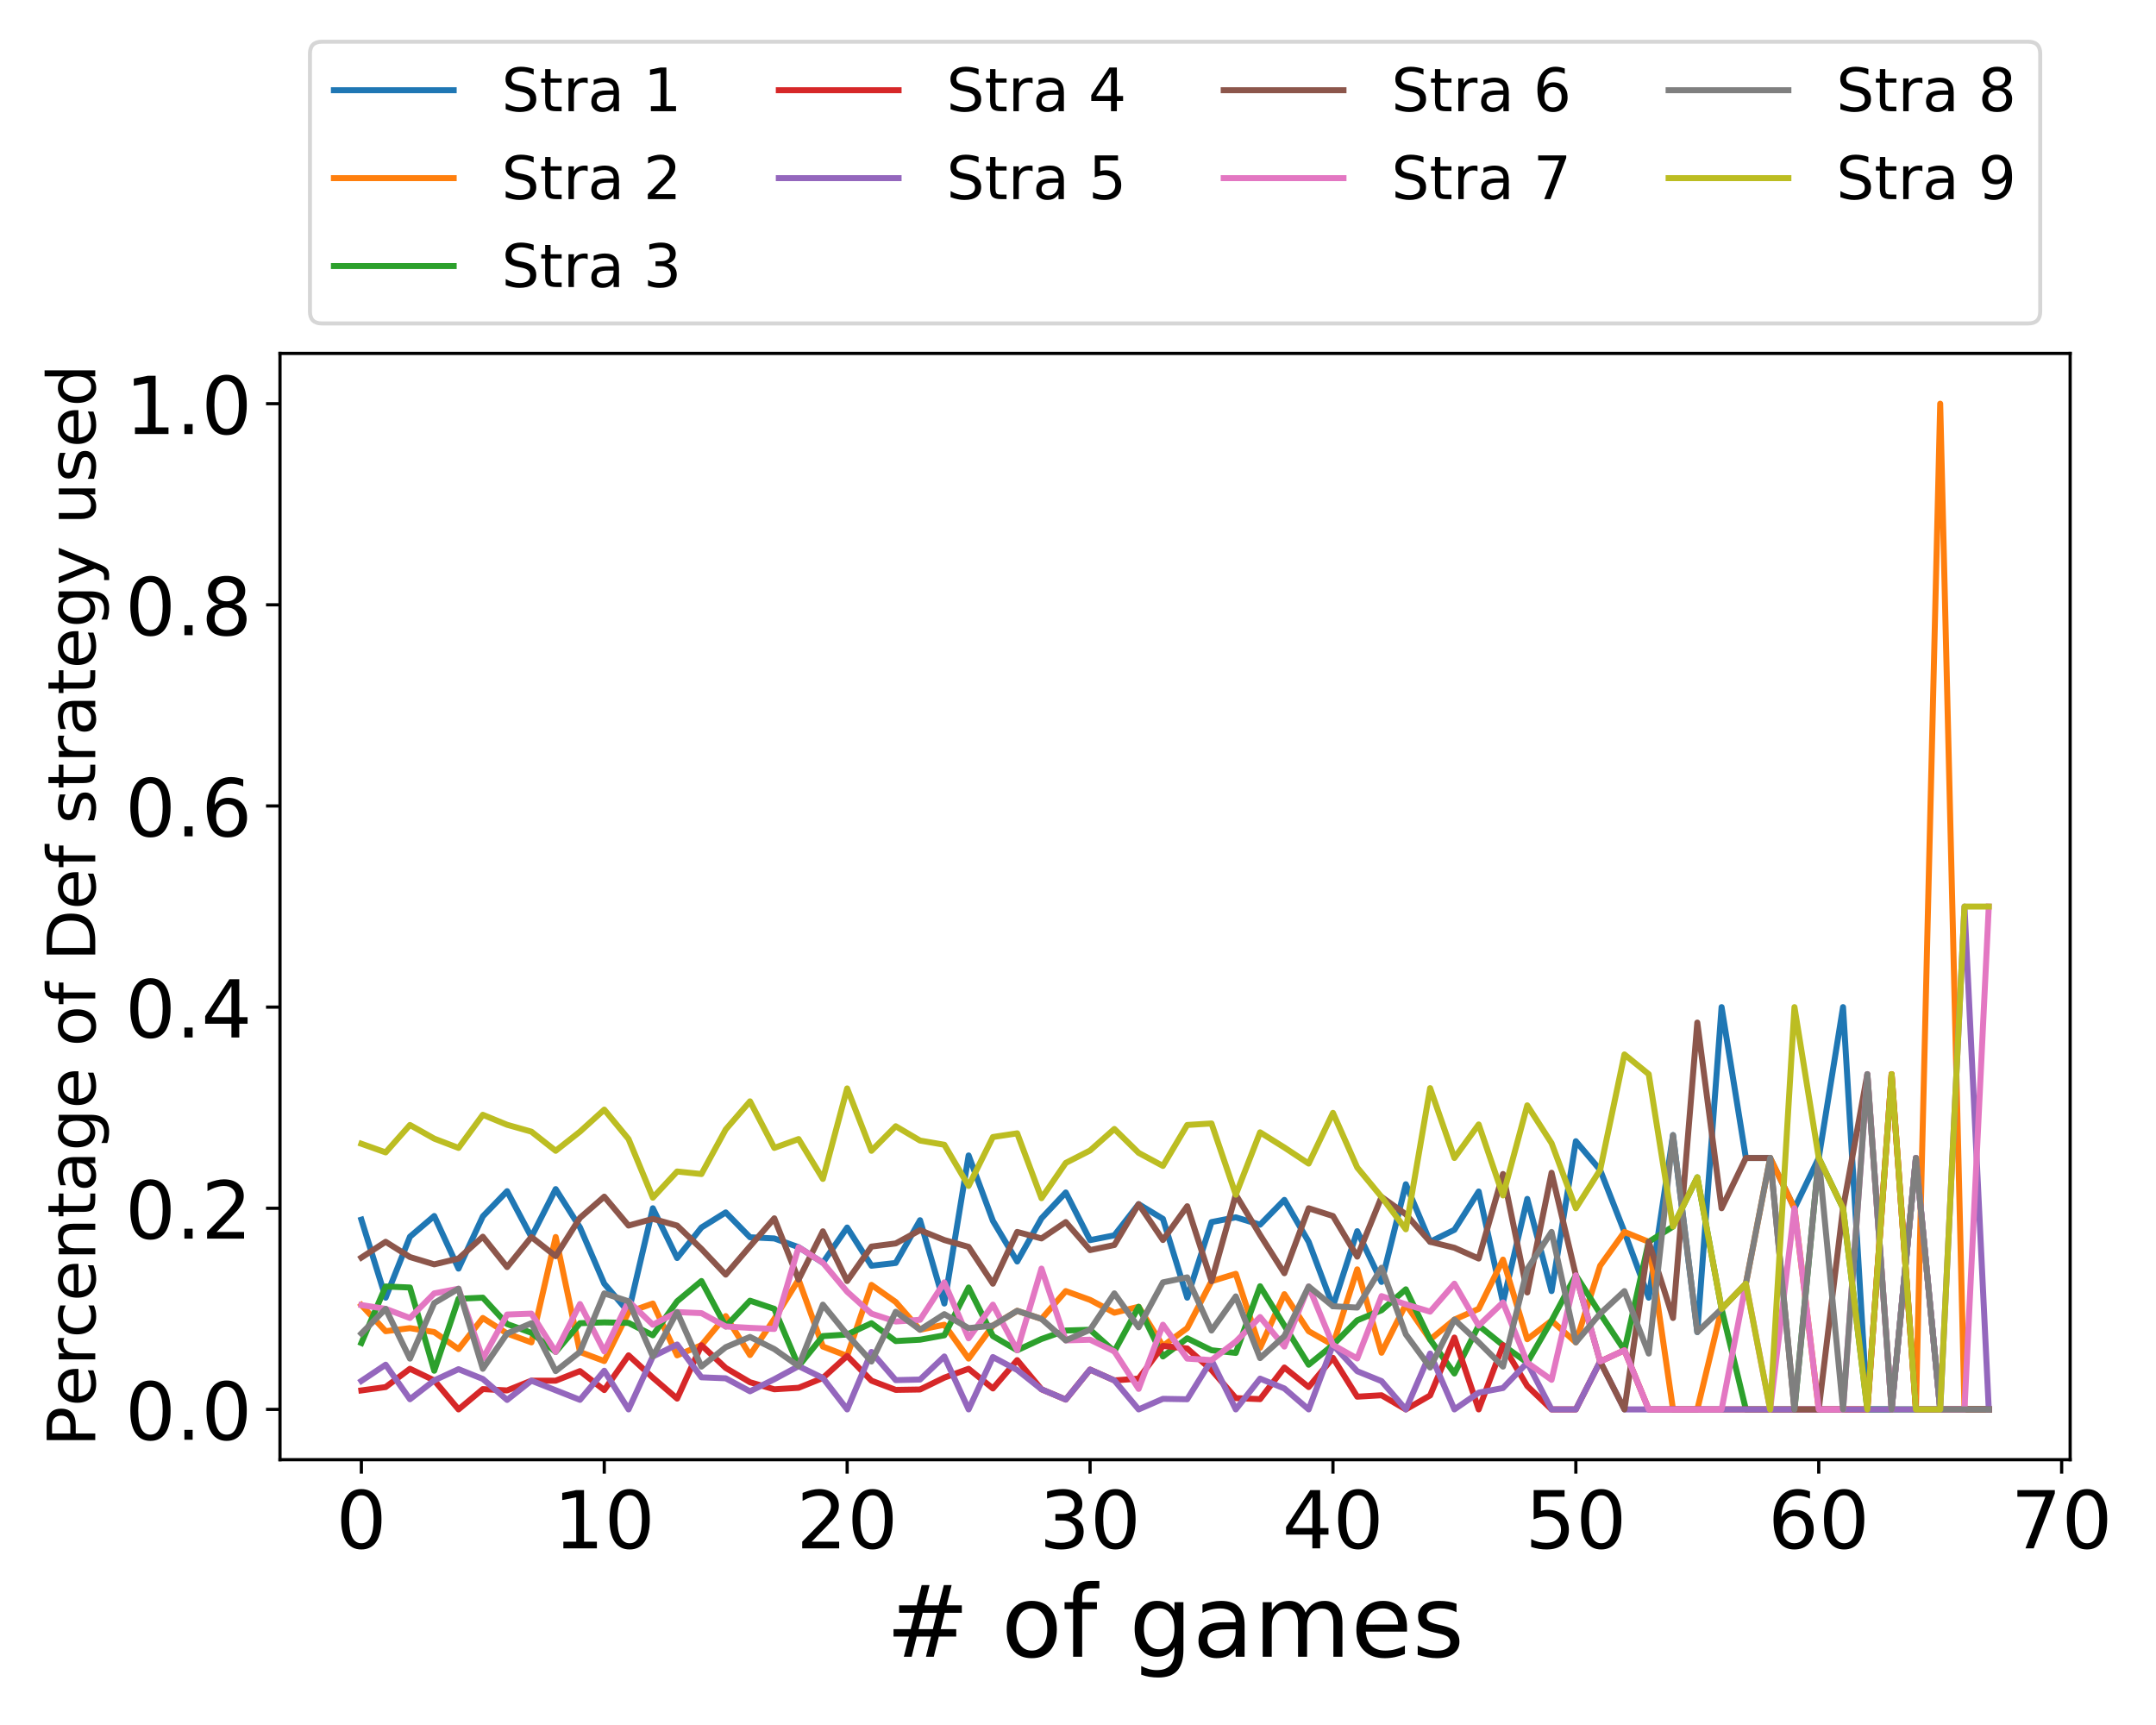 <?xml version="1.0" encoding="utf-8" standalone="no"?>
<!DOCTYPE svg PUBLIC "-//W3C//DTD SVG 1.1//EN"
  "http://www.w3.org/Graphics/SVG/1.1/DTD/svg11.dtd">
<!-- Created with matplotlib (https://matplotlib.org/) -->
<svg height="432pt" version="1.1" viewBox="0 0 540 432" width="540pt" xmlns="http://www.w3.org/2000/svg" xmlns:xlink="http://www.w3.org/1999/xlink">
 <defs>
  <style type="text/css">
*{stroke-linecap:butt;stroke-linejoin:round;}
  </style>
 </defs>
 <g id="figure_1">
  <g id="patch_1">
   <path d="M 0 432 
L 540 432 
L 540 0 
L 0 0 
z
" style="fill:#ffffff;"/>
  </g>
  <g id="axes_1">
   <g id="patch_2">
    <path d="M 70.13 365.56 
L 518.497 365.56 
L 518.497 88.5 
L 70.13 88.5 
z
" style="fill:#ffffff;"/>
   </g>
   <g id="matplotlib.axis_1">
    <g id="xtick_1">
     <g id="line2d_1">
      <defs>
       <path d="M 0 0 
L 0 3.5 
" id="m9608b53d7a" style="stroke:#000000;stroke-width:0.8;"/>
      </defs>
      <g>
       <use style="stroke:#000000;stroke-width:0.8;" x="90.51" xlink:href="#m9608b53d7a" y="365.56"/>
      </g>
     </g>
     <g id="text_1">
      <!-- 0 -->
      <defs>
       <path d="M 31.781 66.406 
Q 24.172 66.406 20.328 58.906 
Q 16.5 51.422 16.5 36.375 
Q 16.5 21.391 20.328 13.891 
Q 24.172 6.391 31.781 6.391 
Q 39.453 6.391 43.281 13.891 
Q 47.125 21.391 47.125 36.375 
Q 47.125 51.422 43.281 58.906 
Q 39.453 66.406 31.781 66.406 
z
M 31.781 74.219 
Q 44.047 74.219 50.516 64.516 
Q 56.984 54.828 56.984 36.375 
Q 56.984 17.969 50.516 8.266 
Q 44.047 -1.422 31.781 -1.422 
Q 19.531 -1.422 13.062 8.266 
Q 6.594 17.969 6.594 36.375 
Q 6.594 54.828 13.062 64.516 
Q 19.531 74.219 31.781 74.219 
z
" id="DejaVuSans-48"/>
      </defs>
      <g transform="translate(84.148 387.757)scale(0.2 -0.2)">
       <use xlink:href="#DejaVuSans-48"/>
      </g>
     </g>
    </g>
    <g id="xtick_2">
     <g id="line2d_2">
      <g>
       <use style="stroke:#000000;stroke-width:0.8;" x="151.347" xlink:href="#m9608b53d7a" y="365.56"/>
      </g>
     </g>
     <g id="text_2">
      <!-- 10 -->
      <defs>
       <path d="M 12.406 8.297 
L 28.516 8.297 
L 28.516 63.922 
L 10.984 60.406 
L 10.984 69.391 
L 28.422 72.906 
L 38.281 72.906 
L 38.281 8.297 
L 54.391 8.297 
L 54.391 0 
L 12.406 0 
z
" id="DejaVuSans-49"/>
      </defs>
      <g transform="translate(138.622 387.757)scale(0.2 -0.2)">
       <use xlink:href="#DejaVuSans-49"/>
       <use x="63.623" xlink:href="#DejaVuSans-48"/>
      </g>
     </g>
    </g>
    <g id="xtick_3">
     <g id="line2d_3">
      <g>
       <use style="stroke:#000000;stroke-width:0.8;" x="212.184" xlink:href="#m9608b53d7a" y="365.56"/>
      </g>
     </g>
     <g id="text_3">
      <!-- 20 -->
      <defs>
       <path d="M 19.188 8.297 
L 53.609 8.297 
L 53.609 0 
L 7.328 0 
L 7.328 8.297 
Q 12.938 14.109 22.625 23.891 
Q 32.328 33.688 34.812 36.531 
Q 39.547 41.844 41.422 45.531 
Q 43.312 49.219 43.312 52.781 
Q 43.312 58.594 39.234 62.25 
Q 35.156 65.922 28.609 65.922 
Q 23.969 65.922 18.812 64.312 
Q 13.672 62.703 7.812 59.422 
L 7.812 69.391 
Q 13.766 71.781 18.938 73 
Q 24.125 74.219 28.422 74.219 
Q 39.75 74.219 46.484 68.547 
Q 53.219 62.891 53.219 53.422 
Q 53.219 48.922 51.531 44.891 
Q 49.859 40.875 45.406 35.406 
Q 44.188 33.984 37.641 27.219 
Q 31.109 20.453 19.188 8.297 
z
" id="DejaVuSans-50"/>
      </defs>
      <g transform="translate(199.459 387.757)scale(0.2 -0.2)">
       <use xlink:href="#DejaVuSans-50"/>
       <use x="63.623" xlink:href="#DejaVuSans-48"/>
      </g>
     </g>
    </g>
    <g id="xtick_4">
     <g id="line2d_4">
      <g>
       <use style="stroke:#000000;stroke-width:0.8;" x="273.021" xlink:href="#m9608b53d7a" y="365.56"/>
      </g>
     </g>
     <g id="text_4">
      <!-- 30 -->
      <defs>
       <path d="M 40.578 39.312 
Q 47.656 37.797 51.625 33 
Q 55.609 28.219 55.609 21.188 
Q 55.609 10.406 48.188 4.484 
Q 40.766 -1.422 27.094 -1.422 
Q 22.516 -1.422 17.656 -0.516 
Q 12.797 0.391 7.625 2.203 
L 7.625 11.719 
Q 11.719 9.328 16.594 8.109 
Q 21.484 6.891 26.812 6.891 
Q 36.078 6.891 40.938 10.547 
Q 45.797 14.203 45.797 21.188 
Q 45.797 27.641 41.281 31.266 
Q 36.766 34.906 28.719 34.906 
L 20.219 34.906 
L 20.219 43.016 
L 29.109 43.016 
Q 36.375 43.016 40.234 45.922 
Q 44.094 48.828 44.094 54.297 
Q 44.094 59.906 40.109 62.906 
Q 36.141 65.922 28.719 65.922 
Q 24.656 65.922 20.016 65.031 
Q 15.375 64.156 9.812 62.312 
L 9.812 71.094 
Q 15.438 72.656 20.344 73.438 
Q 25.25 74.219 29.594 74.219 
Q 40.828 74.219 47.359 69.109 
Q 53.906 64.016 53.906 55.328 
Q 53.906 49.266 50.438 45.094 
Q 46.969 40.922 40.578 39.312 
z
" id="DejaVuSans-51"/>
      </defs>
      <g transform="translate(260.296 387.757)scale(0.2 -0.2)">
       <use xlink:href="#DejaVuSans-51"/>
       <use x="63.623" xlink:href="#DejaVuSans-48"/>
      </g>
     </g>
    </g>
    <g id="xtick_5">
     <g id="line2d_5">
      <g>
       <use style="stroke:#000000;stroke-width:0.8;" x="333.858" xlink:href="#m9608b53d7a" y="365.56"/>
      </g>
     </g>
     <g id="text_5">
      <!-- 40 -->
      <defs>
       <path d="M 37.797 64.312 
L 12.891 25.391 
L 37.797 25.391 
z
M 35.203 72.906 
L 47.609 72.906 
L 47.609 25.391 
L 58.016 25.391 
L 58.016 17.188 
L 47.609 17.188 
L 47.609 0 
L 37.797 0 
L 37.797 17.188 
L 4.891 17.188 
L 4.891 26.703 
z
" id="DejaVuSans-52"/>
      </defs>
      <g transform="translate(321.133 387.757)scale(0.2 -0.2)">
       <use xlink:href="#DejaVuSans-52"/>
       <use x="63.623" xlink:href="#DejaVuSans-48"/>
      </g>
     </g>
    </g>
    <g id="xtick_6">
     <g id="line2d_6">
      <g>
       <use style="stroke:#000000;stroke-width:0.8;" x="394.694" xlink:href="#m9608b53d7a" y="365.56"/>
      </g>
     </g>
     <g id="text_6">
      <!-- 50 -->
      <defs>
       <path d="M 10.797 72.906 
L 49.516 72.906 
L 49.516 64.594 
L 19.828 64.594 
L 19.828 46.734 
Q 21.969 47.469 24.109 47.828 
Q 26.266 48.188 28.422 48.188 
Q 40.625 48.188 47.75 41.5 
Q 54.891 34.812 54.891 23.391 
Q 54.891 11.625 47.562 5.094 
Q 40.234 -1.422 26.906 -1.422 
Q 22.312 -1.422 17.547 -0.641 
Q 12.797 0.141 7.719 1.703 
L 7.719 11.625 
Q 12.109 9.234 16.797 8.062 
Q 21.484 6.891 26.703 6.891 
Q 35.156 6.891 40.078 11.328 
Q 45.016 15.766 45.016 23.391 
Q 45.016 31 40.078 35.438 
Q 35.156 39.891 26.703 39.891 
Q 22.75 39.891 18.812 39.016 
Q 14.891 38.141 10.797 36.281 
z
" id="DejaVuSans-53"/>
      </defs>
      <g transform="translate(381.969 387.757)scale(0.2 -0.2)">
       <use xlink:href="#DejaVuSans-53"/>
       <use x="63.623" xlink:href="#DejaVuSans-48"/>
      </g>
     </g>
    </g>
    <g id="xtick_7">
     <g id="line2d_7">
      <g>
       <use style="stroke:#000000;stroke-width:0.8;" x="455.531" xlink:href="#m9608b53d7a" y="365.56"/>
      </g>
     </g>
     <g id="text_7">
      <!-- 60 -->
      <defs>
       <path d="M 33.016 40.375 
Q 26.375 40.375 22.484 35.828 
Q 18.609 31.297 18.609 23.391 
Q 18.609 15.531 22.484 10.953 
Q 26.375 6.391 33.016 6.391 
Q 39.656 6.391 43.531 10.953 
Q 47.406 15.531 47.406 23.391 
Q 47.406 31.297 43.531 35.828 
Q 39.656 40.375 33.016 40.375 
z
M 52.594 71.297 
L 52.594 62.312 
Q 48.875 64.062 45.094 64.984 
Q 41.312 65.922 37.594 65.922 
Q 27.828 65.922 22.672 59.328 
Q 17.531 52.734 16.797 39.406 
Q 19.672 43.656 24.016 45.922 
Q 28.375 48.188 33.594 48.188 
Q 44.578 48.188 50.953 41.516 
Q 57.328 34.859 57.328 23.391 
Q 57.328 12.156 50.688 5.359 
Q 44.047 -1.422 33.016 -1.422 
Q 20.359 -1.422 13.672 8.266 
Q 6.984 17.969 6.984 36.375 
Q 6.984 53.656 15.188 63.938 
Q 23.391 74.219 37.203 74.219 
Q 40.922 74.219 44.703 73.484 
Q 48.484 72.75 52.594 71.297 
z
" id="DejaVuSans-54"/>
      </defs>
      <g transform="translate(442.806 387.757)scale(0.2 -0.2)">
       <use xlink:href="#DejaVuSans-54"/>
       <use x="63.623" xlink:href="#DejaVuSans-48"/>
      </g>
     </g>
    </g>
    <g id="xtick_8">
     <g id="line2d_8">
      <g>
       <use style="stroke:#000000;stroke-width:0.8;" x="516.368" xlink:href="#m9608b53d7a" y="365.56"/>
      </g>
     </g>
     <g id="text_8">
      <!-- 70 -->
      <defs>
       <path d="M 8.203 72.906 
L 55.078 72.906 
L 55.078 68.703 
L 28.609 0 
L 18.312 0 
L 43.219 64.594 
L 8.203 64.594 
z
" id="DejaVuSans-55"/>
      </defs>
      <g transform="translate(503.643 387.757)scale(0.2 -0.2)">
       <use xlink:href="#DejaVuSans-55"/>
       <use x="63.623" xlink:href="#DejaVuSans-48"/>
      </g>
     </g>
    </g>
    <g id="text_9">
     <!-- # of games -->
     <defs>
      <path d="M 51.125 44 
L 36.922 44 
L 32.812 27.688 
L 47.125 27.688 
z
M 43.797 71.781 
L 38.719 51.516 
L 52.984 51.516 
L 58.109 71.781 
L 65.922 71.781 
L 60.891 51.516 
L 76.125 51.516 
L 76.125 44 
L 58.984 44 
L 54.984 27.688 
L 70.516 27.688 
L 70.516 20.219 
L 53.078 20.219 
L 48 0 
L 40.188 0 
L 45.219 20.219 
L 30.906 20.219 
L 25.875 0 
L 18.016 0 
L 23.094 20.219 
L 7.719 20.219 
L 7.719 27.688 
L 24.906 27.688 
L 29 44 
L 13.281 44 
L 13.281 51.516 
L 30.906 51.516 
L 35.891 71.781 
z
" id="DejaVuSans-35"/>
      <path id="DejaVuSans-32"/>
      <path d="M 30.609 48.391 
Q 23.391 48.391 19.188 42.75 
Q 14.984 37.109 14.984 27.297 
Q 14.984 17.484 19.156 11.844 
Q 23.344 6.203 30.609 6.203 
Q 37.797 6.203 41.984 11.859 
Q 46.188 17.531 46.188 27.297 
Q 46.188 37.016 41.984 42.703 
Q 37.797 48.391 30.609 48.391 
z
M 30.609 56 
Q 42.328 56 49.016 48.375 
Q 55.719 40.766 55.719 27.297 
Q 55.719 13.875 49.016 6.219 
Q 42.328 -1.422 30.609 -1.422 
Q 18.844 -1.422 12.172 6.219 
Q 5.516 13.875 5.516 27.297 
Q 5.516 40.766 12.172 48.375 
Q 18.844 56 30.609 56 
z
" id="DejaVuSans-111"/>
      <path d="M 37.109 75.984 
L 37.109 68.5 
L 28.516 68.5 
Q 23.688 68.5 21.797 66.547 
Q 19.922 64.594 19.922 59.516 
L 19.922 54.688 
L 34.719 54.688 
L 34.719 47.703 
L 19.922 47.703 
L 19.922 0 
L 10.891 0 
L 10.891 47.703 
L 2.297 47.703 
L 2.297 54.688 
L 10.891 54.688 
L 10.891 58.5 
Q 10.891 67.625 15.141 71.797 
Q 19.391 75.984 28.609 75.984 
z
" id="DejaVuSans-102"/>
      <path d="M 45.406 27.984 
Q 45.406 37.75 41.375 43.109 
Q 37.359 48.484 30.078 48.484 
Q 22.859 48.484 18.828 43.109 
Q 14.797 37.75 14.797 27.984 
Q 14.797 18.266 18.828 12.891 
Q 22.859 7.516 30.078 7.516 
Q 37.359 7.516 41.375 12.891 
Q 45.406 18.266 45.406 27.984 
z
M 54.391 6.781 
Q 54.391 -7.172 48.188 -13.984 
Q 42 -20.797 29.203 -20.797 
Q 24.469 -20.797 20.266 -20.094 
Q 16.062 -19.391 12.109 -17.922 
L 12.109 -9.188 
Q 16.062 -11.328 19.922 -12.344 
Q 23.781 -13.375 27.781 -13.375 
Q 36.625 -13.375 41.016 -8.766 
Q 45.406 -4.156 45.406 5.172 
L 45.406 9.625 
Q 42.625 4.781 38.281 2.391 
Q 33.938 0 27.875 0 
Q 17.828 0 11.672 7.656 
Q 5.516 15.328 5.516 27.984 
Q 5.516 40.672 11.672 48.328 
Q 17.828 56 27.875 56 
Q 33.938 56 38.281 53.609 
Q 42.625 51.219 45.406 46.391 
L 45.406 54.688 
L 54.391 54.688 
z
" id="DejaVuSans-103"/>
      <path d="M 34.281 27.484 
Q 23.391 27.484 19.188 25 
Q 14.984 22.516 14.984 16.5 
Q 14.984 11.719 18.141 8.906 
Q 21.297 6.109 26.703 6.109 
Q 34.188 6.109 38.703 11.406 
Q 43.219 16.703 43.219 25.484 
L 43.219 27.484 
z
M 52.203 31.203 
L 52.203 0 
L 43.219 0 
L 43.219 8.297 
Q 40.141 3.328 35.547 0.953 
Q 30.953 -1.422 24.312 -1.422 
Q 15.922 -1.422 10.953 3.297 
Q 6 8.016 6 15.922 
Q 6 25.141 12.172 29.828 
Q 18.359 34.516 30.609 34.516 
L 43.219 34.516 
L 43.219 35.406 
Q 43.219 41.609 39.141 45 
Q 35.062 48.391 27.688 48.391 
Q 23 48.391 18.547 47.266 
Q 14.109 46.141 10.016 43.891 
L 10.016 52.203 
Q 14.938 54.109 19.578 55.047 
Q 24.219 56 28.609 56 
Q 40.484 56 46.344 49.844 
Q 52.203 43.703 52.203 31.203 
z
" id="DejaVuSans-97"/>
      <path d="M 52 44.188 
Q 55.375 50.25 60.062 53.125 
Q 64.75 56 71.094 56 
Q 79.641 56 84.281 50.016 
Q 88.922 44.047 88.922 33.016 
L 88.922 0 
L 79.891 0 
L 79.891 32.719 
Q 79.891 40.578 77.094 44.375 
Q 74.312 48.188 68.609 48.188 
Q 61.625 48.188 57.562 43.547 
Q 53.516 38.922 53.516 30.906 
L 53.516 0 
L 44.484 0 
L 44.484 32.719 
Q 44.484 40.625 41.703 44.406 
Q 38.922 48.188 33.109 48.188 
Q 26.219 48.188 22.156 43.531 
Q 18.109 38.875 18.109 30.906 
L 18.109 0 
L 9.078 0 
L 9.078 54.688 
L 18.109 54.688 
L 18.109 46.188 
Q 21.188 51.219 25.484 53.609 
Q 29.781 56 35.688 56 
Q 41.656 56 45.828 52.969 
Q 50 49.953 52 44.188 
z
" id="DejaVuSans-109"/>
      <path d="M 56.203 29.594 
L 56.203 25.203 
L 14.891 25.203 
Q 15.484 15.922 20.484 11.062 
Q 25.484 6.203 34.422 6.203 
Q 39.594 6.203 44.453 7.469 
Q 49.312 8.734 54.109 11.281 
L 54.109 2.781 
Q 49.266 0.734 44.188 -0.344 
Q 39.109 -1.422 33.891 -1.422 
Q 20.797 -1.422 13.156 6.188 
Q 5.516 13.812 5.516 26.812 
Q 5.516 40.234 12.766 48.109 
Q 20.016 56 32.328 56 
Q 43.359 56 49.781 48.891 
Q 56.203 41.797 56.203 29.594 
z
M 47.219 32.234 
Q 47.125 39.594 43.094 43.984 
Q 39.062 48.391 32.422 48.391 
Q 24.906 48.391 20.391 44.141 
Q 15.875 39.891 15.188 32.172 
z
" id="DejaVuSans-101"/>
      <path d="M 44.281 53.078 
L 44.281 44.578 
Q 40.484 46.531 36.375 47.5 
Q 32.281 48.484 27.875 48.484 
Q 21.188 48.484 17.844 46.438 
Q 14.5 44.391 14.5 40.281 
Q 14.5 37.156 16.891 35.375 
Q 19.281 33.594 26.516 31.984 
L 29.594 31.297 
Q 39.156 29.25 43.188 25.516 
Q 47.219 21.781 47.219 15.094 
Q 47.219 7.469 41.188 3.016 
Q 35.156 -1.422 24.609 -1.422 
Q 20.219 -1.422 15.453 -0.562 
Q 10.688 0.297 5.422 2 
L 5.422 11.281 
Q 10.406 8.688 15.234 7.391 
Q 20.062 6.109 24.812 6.109 
Q 31.156 6.109 34.562 8.281 
Q 37.984 10.453 37.984 14.406 
Q 37.984 18.062 35.516 20.016 
Q 33.062 21.969 24.703 23.781 
L 21.578 24.516 
Q 13.234 26.266 9.516 29.906 
Q 5.812 33.547 5.812 39.891 
Q 5.812 47.609 11.281 51.797 
Q 16.75 56 26.812 56 
Q 31.781 56 36.172 55.266 
Q 40.578 54.547 44.281 53.078 
z
" id="DejaVuSans-115"/>
     </defs>
     <g transform="translate(221.87 414.912)scale(0.25 -0.25)">
      <use xlink:href="#DejaVuSans-35"/>
      <use x="83.789" xlink:href="#DejaVuSans-32"/>
      <use x="115.576" xlink:href="#DejaVuSans-111"/>
      <use x="176.758" xlink:href="#DejaVuSans-102"/>
      <use x="211.963" xlink:href="#DejaVuSans-32"/>
      <use x="243.75" xlink:href="#DejaVuSans-103"/>
      <use x="307.227" xlink:href="#DejaVuSans-97"/>
      <use x="368.506" xlink:href="#DejaVuSans-109"/>
      <use x="465.918" xlink:href="#DejaVuSans-101"/>
      <use x="527.441" xlink:href="#DejaVuSans-115"/>
     </g>
    </g>
   </g>
   <g id="matplotlib.axis_2">
    <g id="ytick_1">
     <g id="line2d_9">
      <defs>
       <path d="M 0 0 
L -3.5 0 
" id="m66fc65d241" style="stroke:#000000;stroke-width:0.8;"/>
      </defs>
      <g>
       <use style="stroke:#000000;stroke-width:0.8;" x="70.13" xlink:href="#m66fc65d241" y="352.966"/>
      </g>
     </g>
     <g id="text_10">
      <!-- 0.0 -->
      <defs>
       <path d="M 10.688 12.406 
L 21 12.406 
L 21 0 
L 10.688 0 
z
" id="DejaVuSans-46"/>
      </defs>
      <g transform="translate(31.324 360.565)scale(0.2 -0.2)">
       <use xlink:href="#DejaVuSans-48"/>
       <use x="63.623" xlink:href="#DejaVuSans-46"/>
       <use x="95.41" xlink:href="#DejaVuSans-48"/>
      </g>
     </g>
    </g>
    <g id="ytick_2">
     <g id="line2d_10">
      <g>
       <use style="stroke:#000000;stroke-width:0.8;" x="70.13" xlink:href="#m66fc65d241" y="302.592"/>
      </g>
     </g>
     <g id="text_11">
      <!-- 0.2 -->
      <g transform="translate(31.324 310.19)scale(0.2 -0.2)">
       <use xlink:href="#DejaVuSans-48"/>
       <use x="63.623" xlink:href="#DejaVuSans-46"/>
       <use x="95.41" xlink:href="#DejaVuSans-50"/>
      </g>
     </g>
    </g>
    <g id="ytick_3">
     <g id="line2d_11">
      <g>
       <use style="stroke:#000000;stroke-width:0.8;" x="70.13" xlink:href="#m66fc65d241" y="252.217"/>
      </g>
     </g>
     <g id="text_12">
      <!-- 0.4 -->
      <g transform="translate(31.324 259.816)scale(0.2 -0.2)">
       <use xlink:href="#DejaVuSans-48"/>
       <use x="63.623" xlink:href="#DejaVuSans-46"/>
       <use x="95.41" xlink:href="#DejaVuSans-52"/>
      </g>
     </g>
    </g>
    <g id="ytick_4">
     <g id="line2d_12">
      <g>
       <use style="stroke:#000000;stroke-width:0.8;" x="70.13" xlink:href="#m66fc65d241" y="201.843"/>
      </g>
     </g>
     <g id="text_13">
      <!-- 0.6 -->
      <g transform="translate(31.324 209.441)scale(0.2 -0.2)">
       <use xlink:href="#DejaVuSans-48"/>
       <use x="63.623" xlink:href="#DejaVuSans-46"/>
       <use x="95.41" xlink:href="#DejaVuSans-54"/>
      </g>
     </g>
    </g>
    <g id="ytick_5">
     <g id="line2d_13">
      <g>
       <use style="stroke:#000000;stroke-width:0.8;" x="70.13" xlink:href="#m66fc65d241" y="151.468"/>
      </g>
     </g>
     <g id="text_14">
      <!-- 0.8 -->
      <defs>
       <path d="M 31.781 34.625 
Q 24.75 34.625 20.719 30.859 
Q 16.703 27.094 16.703 20.516 
Q 16.703 13.922 20.719 10.156 
Q 24.75 6.391 31.781 6.391 
Q 38.812 6.391 42.859 10.172 
Q 46.922 13.969 46.922 20.516 
Q 46.922 27.094 42.891 30.859 
Q 38.875 34.625 31.781 34.625 
z
M 21.922 38.812 
Q 15.578 40.375 12.031 44.719 
Q 8.5 49.078 8.5 55.328 
Q 8.5 64.062 14.719 69.141 
Q 20.953 74.219 31.781 74.219 
Q 42.672 74.219 48.875 69.141 
Q 55.078 64.062 55.078 55.328 
Q 55.078 49.078 51.531 44.719 
Q 48 40.375 41.703 38.812 
Q 48.828 37.156 52.797 32.312 
Q 56.781 27.484 56.781 20.516 
Q 56.781 9.906 50.312 4.234 
Q 43.844 -1.422 31.781 -1.422 
Q 19.734 -1.422 13.25 4.234 
Q 6.781 9.906 6.781 20.516 
Q 6.781 27.484 10.781 32.312 
Q 14.797 37.156 21.922 38.812 
z
M 18.312 54.391 
Q 18.312 48.734 21.844 45.562 
Q 25.391 42.391 31.781 42.391 
Q 38.141 42.391 41.719 45.562 
Q 45.312 48.734 45.312 54.391 
Q 45.312 60.062 41.719 63.234 
Q 38.141 66.406 31.781 66.406 
Q 25.391 66.406 21.844 63.234 
Q 18.312 60.062 18.312 54.391 
z
" id="DejaVuSans-56"/>
      </defs>
      <g transform="translate(31.324 159.067)scale(0.2 -0.2)">
       <use xlink:href="#DejaVuSans-48"/>
       <use x="63.623" xlink:href="#DejaVuSans-46"/>
       <use x="95.41" xlink:href="#DejaVuSans-56"/>
      </g>
     </g>
    </g>
    <g id="ytick_6">
     <g id="line2d_14">
      <g>
       <use style="stroke:#000000;stroke-width:0.8;" x="70.13" xlink:href="#m66fc65d241" y="101.094"/>
      </g>
     </g>
     <g id="text_15">
      <!-- 1.0 -->
      <g transform="translate(31.324 108.692)scale(0.2 -0.2)">
       <use xlink:href="#DejaVuSans-49"/>
       <use x="63.623" xlink:href="#DejaVuSans-46"/>
       <use x="95.41" xlink:href="#DejaVuSans-48"/>
      </g>
     </g>
    </g>
    <g id="text_16">
     <!-- Percentage of Def strategy used -->
     <defs>
      <path d="M 19.672 64.797 
L 19.672 37.406 
L 32.078 37.406 
Q 38.969 37.406 42.719 40.969 
Q 46.484 44.531 46.484 51.125 
Q 46.484 57.672 42.719 61.234 
Q 38.969 64.797 32.078 64.797 
z
M 9.812 72.906 
L 32.078 72.906 
Q 44.344 72.906 50.609 67.359 
Q 56.891 61.812 56.891 51.125 
Q 56.891 40.328 50.609 34.812 
Q 44.344 29.297 32.078 29.297 
L 19.672 29.297 
L 19.672 0 
L 9.812 0 
z
" id="DejaVuSans-80"/>
      <path d="M 41.109 46.297 
Q 39.594 47.172 37.812 47.578 
Q 36.031 48 33.891 48 
Q 26.266 48 22.188 43.047 
Q 18.109 38.094 18.109 28.812 
L 18.109 0 
L 9.078 0 
L 9.078 54.688 
L 18.109 54.688 
L 18.109 46.188 
Q 20.953 51.172 25.484 53.578 
Q 30.031 56 36.531 56 
Q 37.453 56 38.578 55.875 
Q 39.703 55.766 41.062 55.516 
z
" id="DejaVuSans-114"/>
      <path d="M 48.781 52.594 
L 48.781 44.188 
Q 44.969 46.297 41.141 47.344 
Q 37.312 48.391 33.406 48.391 
Q 24.656 48.391 19.812 42.844 
Q 14.984 37.312 14.984 27.297 
Q 14.984 17.281 19.812 11.734 
Q 24.656 6.203 33.406 6.203 
Q 37.312 6.203 41.141 7.25 
Q 44.969 8.297 48.781 10.406 
L 48.781 2.094 
Q 45.016 0.344 40.984 -0.531 
Q 36.969 -1.422 32.422 -1.422 
Q 20.062 -1.422 12.781 6.344 
Q 5.516 14.109 5.516 27.297 
Q 5.516 40.672 12.859 48.328 
Q 20.219 56 33.016 56 
Q 37.156 56 41.109 55.141 
Q 45.062 54.297 48.781 52.594 
z
" id="DejaVuSans-99"/>
      <path d="M 54.891 33.016 
L 54.891 0 
L 45.906 0 
L 45.906 32.719 
Q 45.906 40.484 42.875 44.328 
Q 39.844 48.188 33.797 48.188 
Q 26.516 48.188 22.312 43.547 
Q 18.109 38.922 18.109 30.906 
L 18.109 0 
L 9.078 0 
L 9.078 54.688 
L 18.109 54.688 
L 18.109 46.188 
Q 21.344 51.125 25.703 53.562 
Q 30.078 56 35.797 56 
Q 45.219 56 50.047 50.172 
Q 54.891 44.344 54.891 33.016 
z
" id="DejaVuSans-110"/>
      <path d="M 18.312 70.219 
L 18.312 54.688 
L 36.812 54.688 
L 36.812 47.703 
L 18.312 47.703 
L 18.312 18.016 
Q 18.312 11.328 20.141 9.422 
Q 21.969 7.516 27.594 7.516 
L 36.812 7.516 
L 36.812 0 
L 27.594 0 
Q 17.188 0 13.234 3.875 
Q 9.281 7.766 9.281 18.016 
L 9.281 47.703 
L 2.688 47.703 
L 2.688 54.688 
L 9.281 54.688 
L 9.281 70.219 
z
" id="DejaVuSans-116"/>
      <path d="M 19.672 64.797 
L 19.672 8.109 
L 31.594 8.109 
Q 46.688 8.109 53.688 14.938 
Q 60.688 21.781 60.688 36.531 
Q 60.688 51.172 53.688 57.984 
Q 46.688 64.797 31.594 64.797 
z
M 9.812 72.906 
L 30.078 72.906 
Q 51.266 72.906 61.172 64.094 
Q 71.094 55.281 71.094 36.531 
Q 71.094 17.672 61.125 8.828 
Q 51.172 0 30.078 0 
L 9.812 0 
z
" id="DejaVuSans-68"/>
      <path d="M 32.172 -5.078 
Q 28.375 -14.844 24.75 -17.812 
Q 21.141 -20.797 15.094 -20.797 
L 7.906 -20.797 
L 7.906 -13.281 
L 13.188 -13.281 
Q 16.891 -13.281 18.938 -11.516 
Q 21 -9.766 23.484 -3.219 
L 25.094 0.875 
L 2.984 54.688 
L 12.5 54.688 
L 29.594 11.922 
L 46.688 54.688 
L 56.203 54.688 
z
" id="DejaVuSans-121"/>
      <path d="M 8.5 21.578 
L 8.5 54.688 
L 17.484 54.688 
L 17.484 21.922 
Q 17.484 14.156 20.5 10.266 
Q 23.531 6.391 29.594 6.391 
Q 36.859 6.391 41.078 11.031 
Q 45.312 15.672 45.312 23.688 
L 45.312 54.688 
L 54.297 54.688 
L 54.297 0 
L 45.312 0 
L 45.312 8.406 
Q 42.047 3.422 37.719 1 
Q 33.406 -1.422 27.688 -1.422 
Q 18.266 -1.422 13.375 4.438 
Q 8.5 10.297 8.5 21.578 
z
M 31.109 56 
z
" id="DejaVuSans-117"/>
      <path d="M 45.406 46.391 
L 45.406 75.984 
L 54.391 75.984 
L 54.391 0 
L 45.406 0 
L 45.406 8.203 
Q 42.578 3.328 38.25 0.953 
Q 33.938 -1.422 27.875 -1.422 
Q 17.969 -1.422 11.734 6.484 
Q 5.516 14.406 5.516 27.297 
Q 5.516 40.188 11.734 48.094 
Q 17.969 56 27.875 56 
Q 33.938 56 38.25 53.625 
Q 42.578 51.266 45.406 46.391 
z
M 14.797 27.297 
Q 14.797 17.391 18.875 11.75 
Q 22.953 6.109 30.078 6.109 
Q 37.203 6.109 41.297 11.75 
Q 45.406 17.391 45.406 27.297 
Q 45.406 37.203 41.297 42.844 
Q 37.203 48.484 30.078 48.484 
Q 22.953 48.484 18.875 42.844 
Q 14.797 37.203 14.797 27.297 
z
" id="DejaVuSans-100"/>
     </defs>
     <g transform="translate(23.858 362.287)rotate(-90)scale(0.167 -0.167)">
      <use xlink:href="#DejaVuSans-80"/>
      <use x="60.256" xlink:href="#DejaVuSans-101"/>
      <use x="121.779" xlink:href="#DejaVuSans-114"/>
      <use x="162.861" xlink:href="#DejaVuSans-99"/>
      <use x="217.842" xlink:href="#DejaVuSans-101"/>
      <use x="279.365" xlink:href="#DejaVuSans-110"/>
      <use x="342.744" xlink:href="#DejaVuSans-116"/>
      <use x="381.953" xlink:href="#DejaVuSans-97"/>
      <use x="443.232" xlink:href="#DejaVuSans-103"/>
      <use x="506.709" xlink:href="#DejaVuSans-101"/>
      <use x="568.232" xlink:href="#DejaVuSans-32"/>
      <use x="600.02" xlink:href="#DejaVuSans-111"/>
      <use x="661.201" xlink:href="#DejaVuSans-102"/>
      <use x="696.406" xlink:href="#DejaVuSans-32"/>
      <use x="728.193" xlink:href="#DejaVuSans-68"/>
      <use x="805.195" xlink:href="#DejaVuSans-101"/>
      <use x="866.719" xlink:href="#DejaVuSans-102"/>
      <use x="901.924" xlink:href="#DejaVuSans-32"/>
      <use x="933.711" xlink:href="#DejaVuSans-115"/>
      <use x="985.811" xlink:href="#DejaVuSans-116"/>
      <use x="1025.02" xlink:href="#DejaVuSans-114"/>
      <use x="1066.133" xlink:href="#DejaVuSans-97"/>
      <use x="1127.412" xlink:href="#DejaVuSans-116"/>
      <use x="1166.621" xlink:href="#DejaVuSans-101"/>
      <use x="1228.145" xlink:href="#DejaVuSans-103"/>
      <use x="1291.621" xlink:href="#DejaVuSans-121"/>
      <use x="1350.801" xlink:href="#DejaVuSans-32"/>
      <use x="1382.588" xlink:href="#DejaVuSans-117"/>
      <use x="1445.967" xlink:href="#DejaVuSans-115"/>
      <use x="1498.066" xlink:href="#DejaVuSans-101"/>
      <use x="1559.59" xlink:href="#DejaVuSans-100"/>
     </g>
    </g>
   </g>
   <g id="line2d_15">
    <path clip-path="url(#p88365b259c)" d="M 90.51 305.443 
L 96.594 324.981 
L 102.678 309.715 
L 108.761 304.529 
L 114.845 317.704 
L 120.929 304.627 
L 127.012 298.315 
L 133.096 309.788 
L 139.18 297.794 
L 145.263 307.389 
L 151.347 321.482 
L 157.431 328.592 
L 163.515 302.592 
L 169.598 315.05 
L 175.682 307.415 
L 181.766 303.63 
L 187.849 309.853 
L 193.933 310.148 
L 200.017 312.342 
L 206.1 316.235 
L 212.184 307.415 
L 218.268 316.985 
L 224.351 316.286 
L 230.435 305.584 
L 236.519 326.453 
L 242.602 289.362 
L 248.686 305.74 
L 254.77 315.926 
L 260.853 305.111 
L 266.937 298.641 
L 273.021 310.572 
L 279.105 309.373 
L 285.188 301.564 
L 291.272 305.243 
L 297.356 324.981 
L 303.439 306.049 
L 309.523 304.856 
L 315.607 306.704 
L 321.69 300.493 
L 327.774 310.988 
L 333.858 327.133 
L 339.941 308.331 
L 346.025 321.039 
L 352.109 296.577 
L 358.192 310.988 
L 364.276 307.989 
L 370.36 298.394 
L 376.443 326.171 
L 382.527 300.249 
L 388.611 323.334 
L 394.694 285.8 
L 400.778 292.997 
L 406.862 308.518 
L 412.946 324.981 
L 419.029 284.274 
L 425.113 333.592 
L 431.197 252.217 
L 437.28 289.998 
L 443.364 289.998 
L 449.448 302.592 
L 455.531 289.998 
L 461.615 252.217 
L 467.699 352.966 
L 473.782 352.966 
L 479.866 289.998 
L 485.95 352.966 
L 492.033 352.966 
L 498.117 352.966 
" style="fill:none;stroke:#1f77b4;stroke-linecap:square;stroke-width:1.5;"/>
   </g>
   <g id="line2d_16">
    <path clip-path="url(#p88365b259c)" d="M 90.51 326.829 
L 96.594 333.376 
L 102.678 332.613 
L 108.761 333.592 
L 114.845 337.854 
L 120.929 330.069 
L 127.012 333.957 
L 133.096 336.175 
L 139.18 309.788 
L 145.263 338.574 
L 151.347 340.857 
L 157.431 328.592 
L 163.515 326.453 
L 169.598 339.425 
L 175.682 336.889 
L 181.766 329.597 
L 187.849 339.352 
L 193.933 330.298 
L 200.017 320.467 
L 206.1 337.224 
L 212.184 339.569 
L 218.268 321.782 
L 224.351 326.067 
L 230.435 333.016 
L 236.519 331.756 
L 242.602 340.246 
L 248.686 331.977 
L 254.77 328.273 
L 260.853 330.298 
L 266.937 323.334 
L 273.021 325.535 
L 279.105 328.748 
L 285.188 327.265 
L 291.272 337.059 
L 297.356 332.613 
L 303.439 320.865 
L 309.523 319.006 
L 315.607 337.546 
L 321.69 324.106 
L 327.774 333.376 
L 333.858 336.821 
L 339.941 317.895 
L 346.025 338.776 
L 352.109 326.651 
L 358.192 335.475 
L 364.276 330.478 
L 370.36 327.779 
L 376.443 315.453 
L 382.527 335.394 
L 388.611 330.742 
L 394.694 336.175 
L 400.778 316.985 
L 406.862 308.518 
L 412.946 310.988 
L 419.029 352.966 
L 425.113 352.966 
L 431.197 327.779 
L 437.28 321.482 
L 443.364 289.998 
L 449.448 302.592 
L 455.531 352.966 
L 461.615 352.966 
L 467.699 352.966 
L 473.782 269.009 
L 479.866 352.966 
L 485.95 101.094 
L 492.033 352.966 
L 498.117 352.966 
" style="fill:none;stroke:#ff7f0e;stroke-linecap:square;stroke-width:1.5;"/>
   </g>
   <g id="line2d_17">
    <path clip-path="url(#p88365b259c)" d="M 90.51 336.333 
L 96.594 322.182 
L 102.678 322.436 
L 108.761 343.279 
L 114.845 325.26 
L 120.929 324.981 
L 127.012 331.581 
L 133.096 333.776 
L 139.18 338.574 
L 145.263 331.377 
L 151.347 331.17 
L 157.431 331.3 
L 163.515 334.407 
L 169.598 325.883 
L 175.682 320.812 
L 181.766 332.193 
L 187.849 325.737 
L 193.933 327.779 
L 200.017 342.133 
L 206.1 334.601 
L 212.184 334.21 
L 218.268 331.377 
L 224.351 335.849 
L 230.435 335.51 
L 236.519 334.407 
L 242.602 322.436 
L 248.686 334.601 
L 254.77 338.15 
L 260.853 335.335 
L 266.937 333.212 
L 273.021 333.016 
L 279.105 338.435 
L 285.188 327.265 
L 291.272 339.71 
L 297.356 335.157 
L 303.439 338.15 
L 309.523 338.816 
L 315.607 322.125 
L 321.69 331.977 
L 327.774 341.772 
L 333.858 336.821 
L 339.941 330.649 
L 346.025 328.134 
L 352.109 322.892 
L 358.192 335.475 
L 364.276 343.971 
L 370.36 331.977 
L 376.443 336.889 
L 382.527 341.251 
L 388.611 330.742 
L 394.694 319.383 
L 400.778 328.978 
L 406.862 338.15 
L 412.946 310.988 
L 419.029 307.171 
L 425.113 294.842 
L 431.197 327.779 
L 437.28 352.966 
L 443.364 352.966 
L 449.448 352.966 
L 455.531 289.998 
L 461.615 302.592 
L 467.699 352.966 
L 473.782 352.966 
L 479.866 352.966 
L 485.95 352.966 
L 492.033 352.966 
L 498.117 352.966 
" style="fill:none;stroke:#2ca02c;stroke-linecap:square;stroke-width:1.5;"/>
   </g>
   <g id="line2d_18">
    <path clip-path="url(#p88365b259c)" d="M 90.51 348.214 
L 96.594 347.369 
L 102.678 342.79 
L 108.761 345.701 
L 114.845 352.966 
L 120.929 347.878 
L 127.012 348.214 
L 133.096 345.77 
L 139.18 345.77 
L 145.263 343.371 
L 151.347 348.123 
L 157.431 339.425 
L 163.515 345.012 
L 169.598 350.258 
L 175.682 336.889 
L 181.766 342.58 
L 187.849 346.159 
L 193.933 347.929 
L 200.017 347.55 
L 206.1 345.095 
L 212.184 339.569 
L 218.268 345.77 
L 224.351 348.076 
L 230.435 347.979 
L 236.519 345.012 
L 242.602 342.79 
L 248.686 347.719 
L 254.77 340.62 
L 260.853 347.929 
L 266.937 350.497 
L 273.021 342.991 
L 279.105 345.701 
L 285.188 345.256 
L 291.272 337.059 
L 297.356 337.701 
L 303.439 343.089 
L 309.523 350.136 
L 315.607 350.396 
L 321.69 342.472 
L 327.774 347.369 
L 333.858 340.05 
L 339.941 349.778 
L 346.025 349.419 
L 352.109 352.966 
L 358.192 349.468 
L 364.276 334.975 
L 370.36 352.966 
L 376.443 336.889 
L 382.527 347.109 
L 388.611 352.966 
L 394.694 352.966 
L 400.778 340.972 
L 406.862 338.15 
L 412.946 352.966 
L 419.029 352.966 
L 425.113 352.966 
L 431.197 352.966 
L 437.28 352.966 
L 443.364 352.966 
L 449.448 352.966 
L 455.531 352.966 
L 461.615 352.966 
L 467.699 352.966 
L 473.782 269.009 
L 479.866 352.966 
L 485.95 352.966 
L 492.033 352.966 
L 498.117 352.966 
" style="fill:none;stroke:#d62728;stroke-linecap:square;stroke-width:1.5;"/>
   </g>
   <g id="line2d_19">
    <path clip-path="url(#p88365b259c)" d="M 90.51 345.838 
L 96.594 341.772 
L 102.678 350.422 
L 108.761 345.701 
L 114.845 342.891 
L 120.929 345.334 
L 127.012 350.59 
L 133.096 345.77 
L 139.18 348.169 
L 145.263 350.568 
L 151.347 343.279 
L 157.431 352.966 
L 163.515 339.71 
L 169.598 336.717 
L 175.682 344.928 
L 181.766 345.176 
L 187.849 348.428 
L 193.933 345.41 
L 200.017 342.133 
L 206.1 345.095 
L 212.184 352.966 
L 218.268 338.574 
L 224.351 345.63 
L 230.435 345.485 
L 236.519 339.71 
L 242.602 352.966 
L 248.686 339.848 
L 254.77 343.089 
L 260.853 347.929 
L 266.937 350.497 
L 273.021 342.991 
L 279.105 345.701 
L 285.188 352.966 
L 291.272 350.315 
L 297.356 350.422 
L 303.439 340.62 
L 309.523 352.966 
L 315.607 345.256 
L 321.69 347.719 
L 327.774 352.966 
L 333.858 336.821 
L 339.941 343.402 
L 346.025 345.871 
L 352.109 352.966 
L 358.192 338.973 
L 364.276 352.966 
L 370.36 348.768 
L 376.443 347.607 
L 382.527 341.251 
L 388.611 352.966 
L 394.694 352.966 
L 400.778 340.972 
L 406.862 352.966 
L 412.946 352.966 
L 419.029 352.966 
L 425.113 352.966 
L 431.197 352.966 
L 437.28 352.966 
L 443.364 352.966 
L 449.448 352.966 
L 455.531 352.966 
L 461.615 352.966 
L 467.699 352.966 
L 473.782 352.966 
L 479.866 352.966 
L 485.95 352.966 
L 492.033 227.03 
L 498.117 352.966 
" style="fill:none;stroke:#9467bd;stroke-linecap:square;stroke-width:1.5;"/>
   </g>
   <g id="line2d_20">
    <path clip-path="url(#p88365b259c)" d="M 90.51 314.948 
L 96.594 310.988 
L 102.678 314.804 
L 108.761 316.639 
L 114.845 315.185 
L 120.929 309.715 
L 127.012 317.324 
L 133.096 309.788 
L 139.18 314.586 
L 145.263 304.991 
L 151.347 299.686 
L 157.431 306.925 
L 163.515 305.243 
L 169.598 306.925 
L 175.682 312.774 
L 181.766 319.21 
L 187.849 312.122 
L 193.933 305.111 
L 200.017 320.467 
L 206.1 308.364 
L 212.184 320.812 
L 218.268 312.187 
L 224.351 311.395 
L 230.435 308.078 
L 236.519 310.546 
L 242.602 312.26 
L 248.686 321.482 
L 254.77 308.518 
L 260.853 310.148 
L 266.937 306.049 
L 273.021 313.066 
L 279.105 311.795 
L 285.188 301.564 
L 291.272 310.546 
L 297.356 302.083 
L 303.439 320.865 
L 309.523 299.196 
L 315.607 309.274 
L 321.69 318.859 
L 327.774 302.592 
L 333.858 304.529 
L 339.941 314.707 
L 346.025 299.754 
L 352.109 304.096 
L 358.192 310.988 
L 364.276 312.487 
L 370.36 315.185 
L 376.443 294.017 
L 382.527 323.679 
L 388.611 293.702 
L 394.694 319.383 
L 400.778 340.972 
L 406.862 352.966 
L 412.946 310.988 
L 419.029 330.069 
L 425.113 256.092 
L 431.197 302.592 
L 437.28 289.998 
L 443.364 289.998 
L 449.448 352.966 
L 455.531 352.966 
L 461.615 302.592 
L 467.699 269.009 
L 473.782 352.966 
L 479.866 289.998 
L 485.95 352.966 
L 492.033 352.966 
L 498.117 352.966 
" style="fill:none;stroke:#8c564b;stroke-linecap:square;stroke-width:1.5;"/>
   </g>
   <g id="line2d_21">
    <path clip-path="url(#p88365b259c)" d="M 90.51 326.829 
L 96.594 327.779 
L 102.678 330.069 
L 108.761 323.904 
L 114.845 322.742 
L 120.929 340.246 
L 127.012 329.205 
L 133.096 328.978 
L 139.18 338.574 
L 145.263 326.58 
L 151.347 338.435 
L 157.431 325.883 
L 163.515 331.756 
L 169.598 328.592 
L 175.682 328.851 
L 181.766 332.193 
L 187.849 332.544 
L 193.933 332.817 
L 200.017 312.342 
L 206.1 316.235 
L 212.184 323.492 
L 218.268 328.978 
L 224.351 330.958 
L 230.435 330.522 
L 236.519 321.151 
L 242.602 335.157 
L 248.686 326.73 
L 254.77 338.15 
L 260.853 317.704 
L 266.937 335.681 
L 273.021 335.51 
L 279.105 338.435 
L 285.188 347.826 
L 291.272 331.756 
L 297.356 340.246 
L 303.439 340.62 
L 309.523 335.986 
L 315.607 329.835 
L 321.69 337.224 
L 327.774 322.182 
L 333.858 336.821 
L 339.941 340.213 
L 346.025 324.586 
L 352.109 326.651 
L 358.192 328.479 
L 364.276 321.482 
L 370.36 331.977 
L 376.443 326.171 
L 382.527 341.251 
L 388.611 345.558 
L 394.694 319.383 
L 400.778 340.972 
L 406.862 338.15 
L 412.946 352.966 
L 419.029 352.966 
L 425.113 352.966 
L 431.197 352.966 
L 437.28 321.482 
L 443.364 352.966 
L 449.448 302.592 
L 455.531 352.966 
L 461.615 352.966 
L 467.699 269.009 
L 473.782 352.966 
L 479.866 289.998 
L 485.95 352.966 
L 492.033 352.966 
L 498.117 227.03 
" style="fill:none;stroke:#e377c2;stroke-linecap:square;stroke-width:1.5;"/>
   </g>
   <g id="line2d_22">
    <path clip-path="url(#p88365b259c)" d="M 90.51 333.957 
L 96.594 327.779 
L 102.678 340.246 
L 108.761 326.326 
L 114.845 322.742 
L 120.929 342.79 
L 127.012 333.957 
L 133.096 331.377 
L 139.18 343.371 
L 145.263 338.574 
L 151.347 323.904 
L 157.431 325.883 
L 163.515 339.71 
L 169.598 328.592 
L 175.682 342.248 
L 181.766 337.387 
L 187.849 334.813 
L 193.933 337.854 
L 200.017 342.133 
L 206.1 326.73 
L 212.184 334.21 
L 218.268 340.972 
L 224.351 328.513 
L 230.435 333.016 
L 236.519 329.105 
L 242.602 332.613 
L 248.686 331.977 
L 254.77 328.273 
L 260.853 330.298 
L 266.937 335.681 
L 273.021 333.016 
L 279.105 323.904 
L 285.188 332.405 
L 291.272 321.151 
L 297.356 319.892 
L 303.439 333.212 
L 309.523 324.666 
L 315.607 340.116 
L 321.69 334.601 
L 327.774 322.182 
L 333.858 327.133 
L 339.941 327.46 
L 346.025 317.491 
L 352.109 334.17 
L 358.192 342.472 
L 364.276 330.478 
L 370.36 336.175 
L 376.443 342.248 
L 382.527 317.821 
L 388.611 308.518 
L 394.694 336.175 
L 400.778 328.978 
L 406.862 323.334 
L 412.946 338.973 
L 419.029 284.274 
L 425.113 333.592 
L 431.197 327.779 
L 437.28 321.482 
L 443.364 289.998 
L 449.448 352.966 
L 455.531 289.998 
L 461.615 352.966 
L 467.699 269.009 
L 473.782 352.966 
L 479.866 289.998 
L 485.95 352.966 
L 492.033 352.966 
L 498.117 352.966 
" style="fill:none;stroke:#7f7f7f;stroke-linecap:square;stroke-width:1.5;"/>
   </g>
   <g id="line2d_23">
    <path clip-path="url(#p88365b259c)" d="M 90.51 286.434 
L 96.594 288.599 
L 102.678 281.73 
L 108.761 285.154 
L 114.845 287.479 
L 120.929 279.185 
L 127.012 281.682 
L 133.096 283.402 
L 139.18 288.199 
L 145.263 283.402 
L 151.347 277.889 
L 157.431 285.259 
L 163.515 299.941 
L 169.598 293.384 
L 175.682 294.017 
L 181.766 282.857 
L 187.849 275.816 
L 193.933 287.479 
L 200.017 285.259 
L 206.1 295.246 
L 212.184 272.581 
L 218.268 288.199 
L 224.351 282.051 
L 230.435 285.634 
L 236.519 286.684 
L 242.602 296.995 
L 248.686 284.751 
L 254.77 283.825 
L 260.853 300.073 
L 266.937 291.233 
L 273.021 288.128 
L 279.105 282.733 
L 285.188 288.713 
L 291.272 291.987 
L 297.356 281.73 
L 303.439 281.355 
L 309.523 299.196 
L 315.607 283.573 
L 321.69 287.375 
L 327.774 291.397 
L 333.858 278.696 
L 339.941 292.389 
L 346.025 299.754 
L 352.109 307.855 
L 358.192 272.507 
L 364.276 289.998 
L 370.36 281.602 
L 376.443 299.376 
L 382.527 276.819 
L 388.611 286.294 
L 394.694 302.592 
L 400.778 292.997 
L 406.862 264.07 
L 412.946 269.009 
L 419.029 307.171 
L 425.113 294.842 
L 431.197 327.779 
L 437.28 321.482 
L 443.364 352.966 
L 449.448 252.217 
L 455.531 289.998 
L 461.615 302.592 
L 467.699 352.966 
L 473.782 269.009 
L 479.866 352.966 
L 485.95 352.966 
L 492.033 227.03 
L 498.117 227.03 
" style="fill:none;stroke:#bcbd22;stroke-linecap:square;stroke-width:1.5;"/>
   </g>
   <g id="patch_3">
    <path d="M 70.13 365.56 
L 70.13 88.5 
" style="fill:none;stroke:#000000;stroke-linecap:square;stroke-linejoin:miter;stroke-width:0.8;"/>
   </g>
   <g id="patch_4">
    <path d="M 518.497 365.56 
L 518.497 88.5 
" style="fill:none;stroke:#000000;stroke-linecap:square;stroke-linejoin:miter;stroke-width:0.8;"/>
   </g>
   <g id="patch_5">
    <path d="M 70.13 365.56 
L 518.497 365.56 
" style="fill:none;stroke:#000000;stroke-linecap:square;stroke-linejoin:miter;stroke-width:0.8;"/>
   </g>
   <g id="patch_6">
    <path d="M 70.13 88.5 
L 518.497 88.5 
" style="fill:none;stroke:#000000;stroke-linecap:square;stroke-linejoin:miter;stroke-width:0.8;"/>
   </g>
   <g id="legend_1">
    <g id="patch_7">
     <path d="M 80.63 81 
L 507.997 81 
Q 510.997 81 510.997 78 
L 510.997 13.448 
Q 510.997 10.448 507.997 10.448 
L 80.63 10.448 
Q 77.63 10.448 77.63 13.448 
L 77.63 78 
Q 77.63 81 80.63 81 
z
" style="fill:#ffffff;opacity:0.8;stroke:#cccccc;stroke-linejoin:miter;"/>
    </g>
    <g id="line2d_24">
     <path d="M 83.63 22.596 
L 113.63 22.596 
" style="fill:none;stroke:#1f77b4;stroke-linecap:square;stroke-width:1.5;"/>
    </g>
    <g id="line2d_25"/>
    <g id="text_17">
     <!-- Stra 1 -->
     <defs>
      <path d="M 53.516 70.516 
L 53.516 60.891 
Q 47.906 63.578 42.922 64.891 
Q 37.938 66.219 33.297 66.219 
Q 25.25 66.219 20.875 63.094 
Q 16.5 59.969 16.5 54.203 
Q 16.5 49.359 19.406 46.891 
Q 22.312 44.438 30.422 42.922 
L 36.375 41.703 
Q 47.406 39.594 52.656 34.297 
Q 57.906 29 57.906 20.125 
Q 57.906 9.516 50.797 4.047 
Q 43.703 -1.422 29.984 -1.422 
Q 24.812 -1.422 18.969 -0.25 
Q 13.141 0.922 6.891 3.219 
L 6.891 13.375 
Q 12.891 10.016 18.656 8.297 
Q 24.422 6.594 29.984 6.594 
Q 38.422 6.594 43.016 9.906 
Q 47.609 13.234 47.609 19.391 
Q 47.609 24.75 44.312 27.781 
Q 41.016 30.812 33.5 32.328 
L 27.484 33.5 
Q 16.453 35.688 11.516 40.375 
Q 6.594 45.062 6.594 53.422 
Q 6.594 63.094 13.406 68.656 
Q 20.219 74.219 32.172 74.219 
Q 37.312 74.219 42.625 73.281 
Q 47.953 72.359 53.516 70.516 
z
" id="DejaVuSans-83"/>
     </defs>
     <g transform="translate(125.63 27.846)scale(0.15 -0.15)">
      <use xlink:href="#DejaVuSans-83"/>
      <use x="63.477" xlink:href="#DejaVuSans-116"/>
      <use x="102.686" xlink:href="#DejaVuSans-114"/>
      <use x="143.799" xlink:href="#DejaVuSans-97"/>
      <use x="205.078" xlink:href="#DejaVuSans-32"/>
      <use x="236.865" xlink:href="#DejaVuSans-49"/>
     </g>
    </g>
    <g id="line2d_26">
     <path d="M 83.63 44.613 
L 113.63 44.613 
" style="fill:none;stroke:#ff7f0e;stroke-linecap:square;stroke-width:1.5;"/>
    </g>
    <g id="line2d_27"/>
    <g id="text_18">
     <!-- Stra 2 -->
     <g transform="translate(125.63 49.863)scale(0.15 -0.15)">
      <use xlink:href="#DejaVuSans-83"/>
      <use x="63.477" xlink:href="#DejaVuSans-116"/>
      <use x="102.686" xlink:href="#DejaVuSans-114"/>
      <use x="143.799" xlink:href="#DejaVuSans-97"/>
      <use x="205.078" xlink:href="#DejaVuSans-32"/>
      <use x="236.865" xlink:href="#DejaVuSans-50"/>
     </g>
    </g>
    <g id="line2d_28">
     <path d="M 83.63 66.63 
L 113.63 66.63 
" style="fill:none;stroke:#2ca02c;stroke-linecap:square;stroke-width:1.5;"/>
    </g>
    <g id="line2d_29"/>
    <g id="text_19">
     <!-- Stra 3 -->
     <g transform="translate(125.63 71.88)scale(0.15 -0.15)">
      <use xlink:href="#DejaVuSans-83"/>
      <use x="63.477" xlink:href="#DejaVuSans-116"/>
      <use x="102.686" xlink:href="#DejaVuSans-114"/>
      <use x="143.799" xlink:href="#DejaVuSans-97"/>
      <use x="205.078" xlink:href="#DejaVuSans-32"/>
      <use x="236.865" xlink:href="#DejaVuSans-51"/>
     </g>
    </g>
    <g id="line2d_30">
     <path d="M 195.062 22.596 
L 225.062 22.596 
" style="fill:none;stroke:#d62728;stroke-linecap:square;stroke-width:1.5;"/>
    </g>
    <g id="line2d_31"/>
    <g id="text_20">
     <!-- Stra 4 -->
     <g transform="translate(237.062 27.846)scale(0.15 -0.15)">
      <use xlink:href="#DejaVuSans-83"/>
      <use x="63.477" xlink:href="#DejaVuSans-116"/>
      <use x="102.686" xlink:href="#DejaVuSans-114"/>
      <use x="143.799" xlink:href="#DejaVuSans-97"/>
      <use x="205.078" xlink:href="#DejaVuSans-32"/>
      <use x="236.865" xlink:href="#DejaVuSans-52"/>
     </g>
    </g>
    <g id="line2d_32">
     <path d="M 195.062 44.613 
L 225.062 44.613 
" style="fill:none;stroke:#9467bd;stroke-linecap:square;stroke-width:1.5;"/>
    </g>
    <g id="line2d_33"/>
    <g id="text_21">
     <!-- Stra 5 -->
     <g transform="translate(237.062 49.863)scale(0.15 -0.15)">
      <use xlink:href="#DejaVuSans-83"/>
      <use x="63.477" xlink:href="#DejaVuSans-116"/>
      <use x="102.686" xlink:href="#DejaVuSans-114"/>
      <use x="143.799" xlink:href="#DejaVuSans-97"/>
      <use x="205.078" xlink:href="#DejaVuSans-32"/>
      <use x="236.865" xlink:href="#DejaVuSans-53"/>
     </g>
    </g>
    <g id="line2d_34">
     <path d="M 306.493 22.596 
L 336.493 22.596 
" style="fill:none;stroke:#8c564b;stroke-linecap:square;stroke-width:1.5;"/>
    </g>
    <g id="line2d_35"/>
    <g id="text_22">
     <!-- Stra 6 -->
     <g transform="translate(348.493 27.846)scale(0.15 -0.15)">
      <use xlink:href="#DejaVuSans-83"/>
      <use x="63.477" xlink:href="#DejaVuSans-116"/>
      <use x="102.686" xlink:href="#DejaVuSans-114"/>
      <use x="143.799" xlink:href="#DejaVuSans-97"/>
      <use x="205.078" xlink:href="#DejaVuSans-32"/>
      <use x="236.865" xlink:href="#DejaVuSans-54"/>
     </g>
    </g>
    <g id="line2d_36">
     <path d="M 306.493 44.613 
L 336.493 44.613 
" style="fill:none;stroke:#e377c2;stroke-linecap:square;stroke-width:1.5;"/>
    </g>
    <g id="line2d_37"/>
    <g id="text_23">
     <!-- Stra 7 -->
     <g transform="translate(348.493 49.863)scale(0.15 -0.15)">
      <use xlink:href="#DejaVuSans-83"/>
      <use x="63.477" xlink:href="#DejaVuSans-116"/>
      <use x="102.686" xlink:href="#DejaVuSans-114"/>
      <use x="143.799" xlink:href="#DejaVuSans-97"/>
      <use x="205.078" xlink:href="#DejaVuSans-32"/>
      <use x="236.865" xlink:href="#DejaVuSans-55"/>
     </g>
    </g>
    <g id="line2d_38">
     <path d="M 417.925 22.596 
L 447.925 22.596 
" style="fill:none;stroke:#7f7f7f;stroke-linecap:square;stroke-width:1.5;"/>
    </g>
    <g id="line2d_39"/>
    <g id="text_24">
     <!-- Stra 8 -->
     <g transform="translate(459.925 27.846)scale(0.15 -0.15)">
      <use xlink:href="#DejaVuSans-83"/>
      <use x="63.477" xlink:href="#DejaVuSans-116"/>
      <use x="102.686" xlink:href="#DejaVuSans-114"/>
      <use x="143.799" xlink:href="#DejaVuSans-97"/>
      <use x="205.078" xlink:href="#DejaVuSans-32"/>
      <use x="236.865" xlink:href="#DejaVuSans-56"/>
     </g>
    </g>
    <g id="line2d_40">
     <path d="M 417.925 44.613 
L 447.925 44.613 
" style="fill:none;stroke:#bcbd22;stroke-linecap:square;stroke-width:1.5;"/>
    </g>
    <g id="line2d_41"/>
    <g id="text_25">
     <!-- Stra 9 -->
     <defs>
      <path d="M 10.984 1.516 
L 10.984 10.5 
Q 14.703 8.734 18.5 7.812 
Q 22.312 6.891 25.984 6.891 
Q 35.75 6.891 40.891 13.453 
Q 46.047 20.016 46.781 33.406 
Q 43.953 29.203 39.594 26.953 
Q 35.25 24.703 29.984 24.703 
Q 19.047 24.703 12.672 31.312 
Q 6.297 37.938 6.297 49.422 
Q 6.297 60.641 12.938 67.422 
Q 19.578 74.219 30.609 74.219 
Q 43.266 74.219 49.922 64.516 
Q 56.594 54.828 56.594 36.375 
Q 56.594 19.141 48.406 8.859 
Q 40.234 -1.422 26.422 -1.422 
Q 22.703 -1.422 18.891 -0.688 
Q 15.094 0.047 10.984 1.516 
z
M 30.609 32.422 
Q 37.25 32.422 41.125 36.953 
Q 45.016 41.5 45.016 49.422 
Q 45.016 57.281 41.125 61.844 
Q 37.25 66.406 30.609 66.406 
Q 23.969 66.406 20.094 61.844 
Q 16.219 57.281 16.219 49.422 
Q 16.219 41.5 20.094 36.953 
Q 23.969 32.422 30.609 32.422 
z
" id="DejaVuSans-57"/>
     </defs>
     <g transform="translate(459.925 49.863)scale(0.15 -0.15)">
      <use xlink:href="#DejaVuSans-83"/>
      <use x="63.477" xlink:href="#DejaVuSans-116"/>
      <use x="102.686" xlink:href="#DejaVuSans-114"/>
      <use x="143.799" xlink:href="#DejaVuSans-97"/>
      <use x="205.078" xlink:href="#DejaVuSans-32"/>
      <use x="236.865" xlink:href="#DejaVuSans-57"/>
     </g>
    </g>
   </g>
  </g>
 </g>
 <defs>
  <clipPath id="p88365b259c">
   <rect height="277.06" width="448.367" x="70.13" y="88.5"/>
  </clipPath>
 </defs>
</svg>
